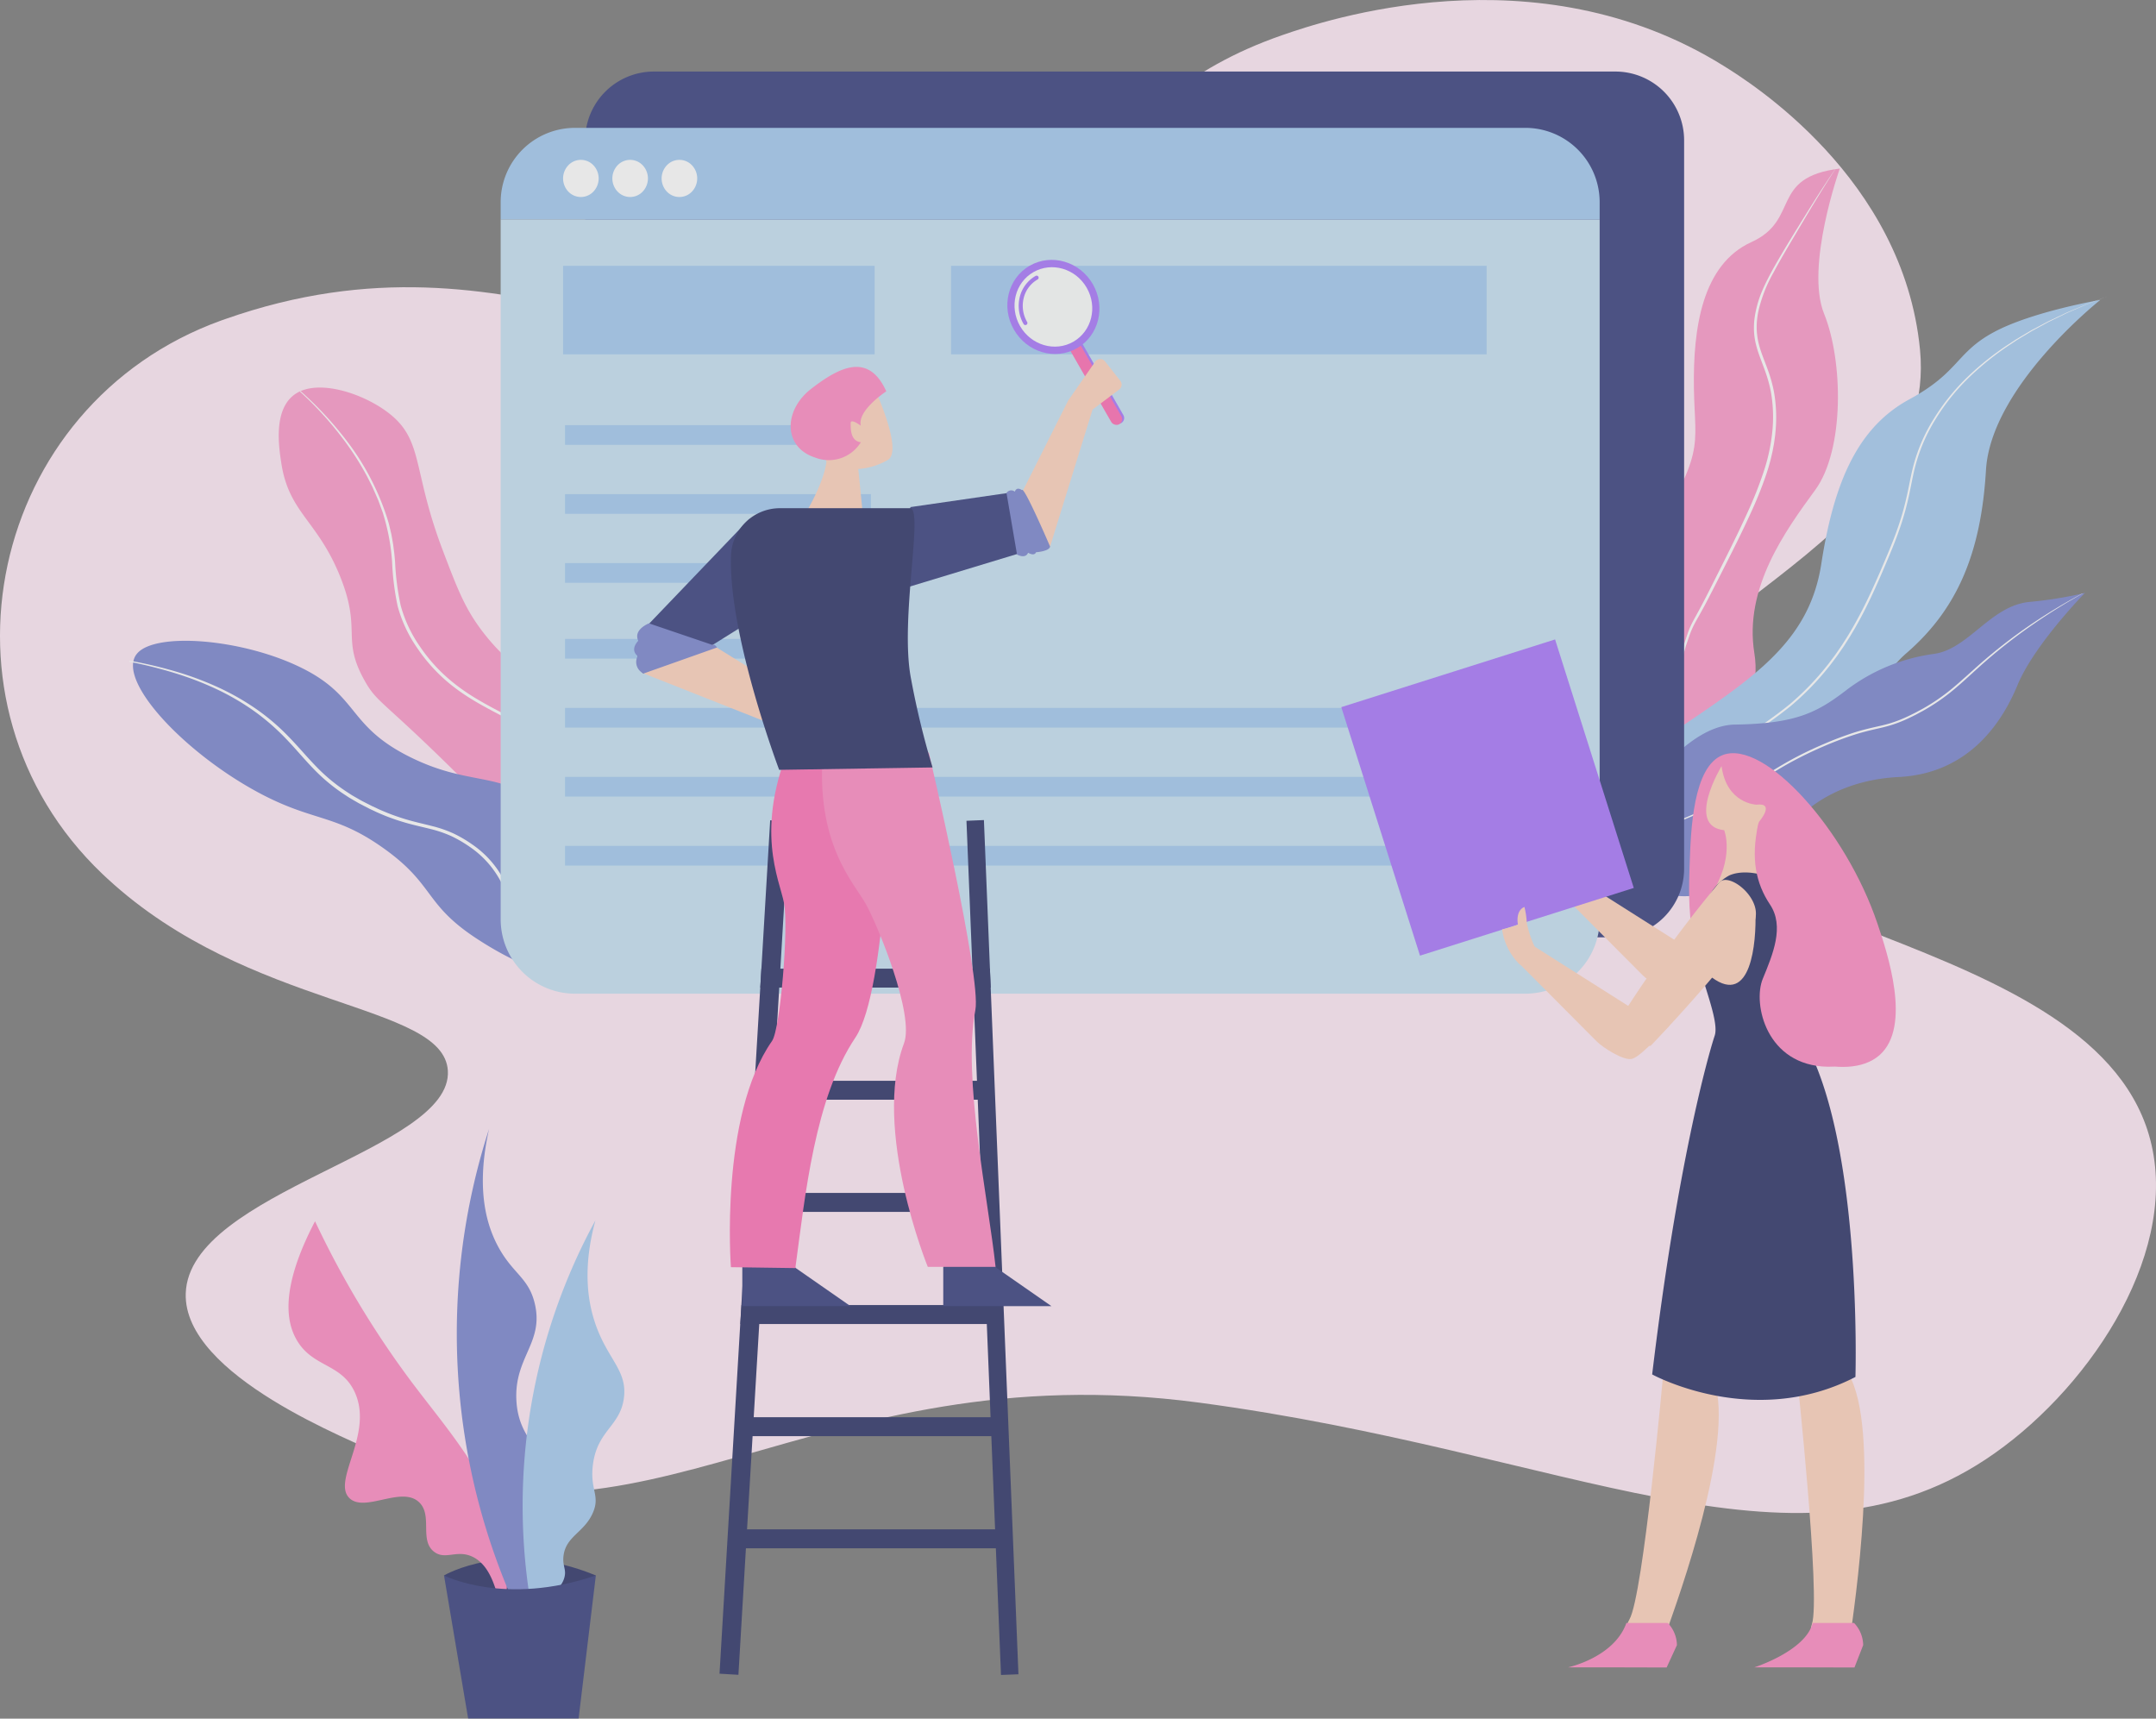 <svg xmlns="http://www.w3.org/2000/svg" width="311.118" height="247.977" viewBox="0 0 311.118 247.977">
  <rect x="0" y="0" width="311.118" height="247.977" fill="#808080" stroke="none"/>
  <g id="Analyzing_results" data-name="Analyzing results" transform="translate(-234.656 -363.314)" opacity="0.81">
    <g id="Background" transform="translate(234.656 363.314)">
      <path id="路径_643" data-name="路径 643" d="M249.407,489.386c-25.765-24.6-16.353-67.735,17.156-79.825l.569-.2c42.6-14.989,66.633,12.508,98.34,0,26.978-10.643,25.737-31.094,54.213-40.975,5.982-2.076,36.514-12.478,63.669,4.413,3.711,2.308,25.968,16.152,28.367,40.975,2.819,29.163-43.859,38.814-41.605,59.256,2.731,24.768,67.814,23.944,75.016,55.474,3.766,16.484-9.631,35.944-23.954,45.388-28.02,18.473-60.054-1.074-113.469-8.2-56.118-7.482-81.256,25.582-117.882,7.565-4.135-2.034-28.747-11.385-28.367-23.324.47-14.775,38.566-20.6,37.823-32.15-.634-9.852-28.54-8.668-49.17-27.737Q249.756,489.719,249.407,489.386Z" transform="translate(-234.656 -363.314)" fill="#ffeaf6"/>
    </g>
    <g id="Plants" transform="translate(253.292 419.234)">
      <path id="路径_644" data-name="路径 644" d="M455.587,664.765c6.457,8.372,13.182,8.54,17.291,14.593,4.211,6.2-4.425,11.446.055,18.722.94,1.527,1.943,2.455,2.413,4.477.846,3.638-.914,7.032-2.835,9.554a1.711,1.711,0,0,1-.933.59c-.037.011-.074.02-.111.027a2.153,2.153,0,0,1-1.172-.08,13.3,13.3,0,0,1-6.508-4.516c-2.142-3.131-.528-5.383-1.042-9.17-.269-1.98-1.085-4.137-12.086-14.936-9.7-9.518-10.413-9.171-12.147-12.238-3.483-6.166-.38-7.211-3.591-15.143-3.274-8.085-7.351-9.1-8.463-16.276-.377-2.436-1.306-8.421,2.569-10.324.03-.015.062-.03.094-.044s.073-.034.111-.05c3.387-1.477,9.1.446,12.558,3.044,5.28,3.968,3.469,8.139,7.982,19.981C451.9,658.576,452.974,661.376,455.587,664.765Z" transform="translate(-404.495 -629.438)" fill="#fd9ecc"/>
      <path id="路径_645" data-name="路径 645" d="M440.65,631.881a49.9,49.9,0,0,1,6.217,6.6,37.008,37.008,0,0,1,6.275,11.7l.236.775c.066.261.124.522.187.783l.186.785.141.79c.043.264.1.527.133.791l.1.793c.077.529.111,1.06.164,1.591a37.736,37.736,0,0,0,.812,6.333,19.125,19.125,0,0,0,2.8,5.942,23.689,23.689,0,0,0,4.721,5.132,28.759,28.759,0,0,0,3,2.117c1.057.655,2.162,1.261,3.277,1.853s2.244,1.172,3.327,1.8a21.3,21.3,0,0,1,3.052,2.088,12.073,12.073,0,0,1,2.33,2.6,12.486,12.486,0,0,1,1.427,2.982,12.31,12.31,0,0,1,.4,1.565,11.125,11.125,0,0,1,.163,1.592,12.924,12.924,0,0,1-.061,1.6c-.056.53-.137,1.059-.233,1.585-.193,1.053-.437,2.1-.616,3.15a19.145,19.145,0,0,0,.632,9.481A37.938,37.938,0,0,0,483,714.631c.7,1.185.61,1.21-.111.026a38.275,38.275,0,0,1-3.818-8.294,19.347,19.347,0,0,1-.731-9.568c.172-1.062.4-2.112.587-3.156.089-.524.165-1.045.215-1.567a13.136,13.136,0,0,0,.045-1.563,11.424,11.424,0,0,0-.167-1.552,11.974,11.974,0,0,0-.395-1.528,12.289,12.289,0,0,0-1.4-2.905,11.821,11.821,0,0,0-2.269-2.517,21.076,21.076,0,0,0-3-2.036c-1.072-.619-2.2-1.195-3.318-1.787s-2.239-1.2-3.312-1.862a29.127,29.127,0,0,1-3.057-2.146,24.064,24.064,0,0,1-4.781-5.228,19.411,19.411,0,0,1-2.829-6.05,37.964,37.964,0,0,1-.8-6.383,30.411,30.411,0,0,0-1.093-6.259l-.226-.77c-.084-.255-.183-.507-.275-.76l-.277-.76c-.048-.127-.089-.255-.143-.379l-.164-.374-.657-1.5-.742-1.473a41.107,41.107,0,0,0-3.639-5.65,49.1,49.1,0,0,0-6.1-6.662C440.575,631.913,440.613,631.9,440.65,631.881Z" transform="translate(-415.914 -631.367)" fill="#fff"/>
      <path id="路径_646" data-name="路径 646" d="M391.368,840.139c4.86,3.935,10.933,3.971,10.732,6.873a3.432,3.432,0,0,1-1.013,2c-.042.045-.082.089-.124.131a11.343,11.343,0,0,1-3.461,2.307c-8.37,3.638-19.8-3.81-21.847-5.139-7.759-5.054-6.036-7.8-13.6-13.149-7.147-5.06-10.182-3.67-18.465-8.244-10.115-5.584-19.233-15.19-17.36-19.242.023-.052.047-.1.074-.148a2.508,2.508,0,0,1,.28-.4c2.658-3.121,15.119-2.137,23.6,2.008,8.547,4.176,6.655,8.438,15.9,12.987,8.031,3.95,12.362,2.165,17.917,6.141C389.972,830.53,385.436,835.336,391.368,840.139Z" transform="translate(-325.431 -766.758)" fill="#808bd1"/>
      <path id="路径_647" data-name="路径 647" d="M403.69,860.175s-11.858-.1-14.053-.663a28.451,28.451,0,0,1-6.163-2.355,10.978,10.978,0,0,1-2.592-1.789,10.2,10.2,0,0,1-1.829-2.346c-.973-1.685-1.583-3.471-2.582-5.064a13.9,13.9,0,0,0-3.993-4.146,18.494,18.494,0,0,0-2.65-1.54,17.222,17.222,0,0,0-3.046-1.035c-1.075-.271-2.193-.515-3.287-.818a32.149,32.149,0,0,1-3.186-1.07c-.505-.214-1.018-.418-1.5-.654l-.737-.344-.716-.368-.714-.37c-.24-.121-.462-.263-.694-.393l-.687-.4c-.232-.132-.443-.284-.666-.425a25.922,25.922,0,0,1-4.712-3.9c-1.383-1.432-2.613-2.94-3.977-4.342a32.751,32.751,0,0,0-4.5-3.9,35.609,35.609,0,0,0-5.364-3.141,45.44,45.44,0,0,0-6.06-2.341,62.748,62.748,0,0,0-6.52-1.638l-.118-.022c.023-.052.047-.1.074-.149l.111.02a63.462,63.462,0,0,1,6.592,1.559,45.574,45.574,0,0,1,6.141,2.3,36.13,36.13,0,0,1,5.462,3.125,31.214,31.214,0,0,1,4.584,3.912c1.385,1.412,2.624,2.915,4,4.329a25.566,25.566,0,0,0,4.663,3.827c.219.138.427.286.655.416l.681.392c.229.128.448.266.687.386l.706.362.709.361.729.337c.481.232.986.431,1.484.64a32.216,32.216,0,0,0,3.123,1.06c1.073.3,2.182.547,3.272.826a17.583,17.583,0,0,1,3.126,1.077,18.574,18.574,0,0,1,2.711,1.588,14.188,14.188,0,0,1,4.071,4.263,22.446,22.446,0,0,1,1.306,2.535c.391.863.767,1.731,1.235,2.56a9.889,9.889,0,0,0,1.749,2.3,10.6,10.6,0,0,0,2.5,1.763,28.066,28.066,0,0,0,6.056,2.381,34.17,34.17,0,0,0,6.785,1.1q.818.057,1.645.073c.631.014,1.264.011,1.9-.005C401.292,860.409,402.492,860.321,403.69,860.175Z" transform="translate(-323.344 -777.558)" fill="#fff"/>
    </g>
    <g id="Plants-2" data-name="Plants" transform="translate(461.24 387.114)">
      <path id="路径_648" data-name="路径 648" d="M1357.108,564.145s-13.567-16.05-4.619-30.241,7.276-14.409,7.137-23.159,1.212-17.877,8.3-21.1,2.549-9.339,12.752-10.608c0,0-5.024,14.144-2.266,20.95s2.952,19.63-1.285,25.43-10.311,14.109-8.779,23.543S1361.25,563.936,1357.108,564.145Z" transform="translate(-1341.773 -478.517)" fill="#fd9ecc"/>
      <path id="路径_649" data-name="路径 649" d="M1386.79,566.476a37.3,37.3,0,0,1-1.763-11.859,31.5,31.5,0,0,1,.678-5.957l.155-.734c.051-.245.128-.483.192-.725l.2-.723.1-.362c.033-.12.079-.237.118-.356l.486-1.418a13.074,13.074,0,0,1,.586-1.367c.223-.441.476-.875.722-1.314s.492-.879.731-1.322c.481-.885.938-1.783,1.395-2.679q1.371-2.686,2.726-5.382c.9-1.8,1.782-3.608,2.618-5.442a57.388,57.388,0,0,0,2.26-5.616l.234-.722c.078-.241.14-.487.21-.73s.141-.486.2-.733l.173-.74.086-.37.07-.374.139-.748c.042-.25.07-.5.106-.754s.074-.5.09-.756a21.368,21.368,0,0,0-.213-6.071,20.116,20.116,0,0,0-.817-2.934c-.335-.955-.727-1.883-1.043-2.826a14.157,14.157,0,0,1-.4-1.429,10.449,10.449,0,0,1-.2-1.461,10.672,10.672,0,0,1,.016-1.477,12.963,12.963,0,0,1,.222-1.468,20.547,20.547,0,0,1,2.182-5.547c.94-1.771,1.969-3.5,2.993-5.228s2.047-3.461,3.094-5.176,2.12-3.416,3.212-5.1q-1.7,2.489-3.321,5.036c-1.078,1.7-2.13,3.411-3.188,5.122q-.788,1.286-1.559,2.584c-.513.865-1.019,1.736-1.5,2.622s-.941,1.786-1.34,2.717a15.555,15.555,0,0,0-.935,2.9,13.169,13.169,0,0,0-.245,1.51,11.053,11.053,0,0,0-.034,1.535,10.352,10.352,0,0,0,.2,1.524,14.483,14.483,0,0,0,.41,1.474c.32.964.708,1.893,1.035,2.836a19.63,19.63,0,0,1,.79,2.874,20.949,20.949,0,0,1,.185,5.943,26.992,26.992,0,0,1-1.308,5.822,56.852,56.852,0,0,1-2.221,5.577c-.826,1.828-1.7,3.635-2.592,5.437s-1.8,3.595-2.7,5.389c-.452.9-.909,1.791-1.379,2.677q-.351.665-.714,1.324c-.24.441-.49.878-.715,1.337a13.459,13.459,0,0,0-.587,1.409l-.475,1.44c-.038.12-.082.239-.115.361l-.1.366-.192.733c-.061.245-.137.487-.186.734l-.149.743a31.445,31.445,0,0,0-.616,6.016,34.783,34.783,0,0,0,.511,6.018l.132.743c.044.248.1.493.152.74.1.494.22.982.341,1.47C1386.182,564.558,1386.465,565.524,1386.79,566.476Z" transform="translate(-1369.7 -476.575)" fill="#fff"/>
      <path id="路径_650" data-name="路径 650" d="M1313.6,657.949a24.38,24.38,0,0,1,10.852-23.827c13.723-9.421,23.145-14.4,25.056-26.8s5.562-19.846,12.739-23.732,6.678-6.744,12.21-9.7,15.309-4.62,15.309-4.62-15.785,12.47-16.5,24.547-4.2,20.126-11.489,26.427-10.044,22.482-25.359,26.65S1313.6,657.949,1313.6,657.949Z" transform="translate(-1313.267 -549.796)" fill="#aacef2"/>
      <path id="路径_651" data-name="路径 651" d="M1312.971,658.083a34.116,34.116,0,0,1,2.44-7.4,27.919,27.919,0,0,1,4.224-6.519c.44-.477.868-.966,1.332-1.418s.941-.893,1.438-1.309a35.709,35.709,0,0,1,3.144-2.3l6.506-4.32c2.167-1.443,4.333-2.887,6.48-4.362q1.612-1.1,3.2-2.239c1.059-.76,2.11-1.533,3.121-2.361a39.676,39.676,0,0,0,5.448-5.621c.211-.249.4-.518.6-.777l.587-.785.558-.805c.187-.268.375-.535.547-.813.353-.549.711-1.1,1.038-1.661.166-.281.338-.558.5-.843l.477-.855c1.261-2.287,2.338-4.666,3.373-7.057,1.018-2.395,2.063-4.79,2.853-7.282.4-1.242.731-2.509,1.012-3.784s.5-2.558.805-3.818a24.685,24.685,0,0,1,2.983-7.138,30.767,30.767,0,0,1,4.837-6.069,40.983,40.983,0,0,1,6.079-4.857l.809-.544.833-.506.834-.5c.279-.166.553-.343.842-.492l1.714-.931.429-.232.439-.213.877-.427.877-.427c.146-.07.292-.144.439-.212l.448-.2,1.788-.78c.593-.271,1.206-.491,1.81-.731l1.819-.709-1.826.691c-.608.234-1.223.448-1.818.713l-1.8.762-.45.191c-.148.066-.294.139-.442.208l-.882.419-.883.419-.441.209-.432.228-1.727.915c-.291.147-.567.321-.849.485l-.842.5-.84.5-.816.538a40.905,40.905,0,0,0-6.134,4.843,30.976,30.976,0,0,0-4.906,6.086,24.512,24.512,0,0,0-3.042,7.2c-.308,1.271-.53,2.555-.814,3.822s-.609,2.523-1.012,3.756c-.789,2.473-1.835,4.856-2.857,7.249-1.038,2.384-2.115,4.752-3.373,7.024l-.472.851c-.158.283-.329.559-.493.839-.323.562-.678,1.106-1.028,1.652-.17.276-.357.541-.542.808l-.552.8-.582.78c-.2.258-.381.525-.591.772a39.4,39.4,0,0,1-5.393,5.586c-1,.823-2.047,1.6-3.1,2.355s-2.122,1.5-3.194,2.241q-3.216,2.212-6.459,4.386l-6.482,4.357a35.812,35.812,0,0,0-3.147,2.325q-.749.633-1.442,1.327c-.465.459-.895.951-1.331,1.436a28.039,28.039,0,0,0-4.177,6.588A34.146,34.146,0,0,0,1312.971,658.083Z" transform="translate(-1312.971 -547.839)" fill="#fff"/>
      <path id="路径_652" data-name="路径 652" d="M1367.642,808.159c2.413-5.322,8.46-10.7,18.25-11.189s14.726-7.386,17.149-13.245,9.745-13.326,9.745-13.326-.094.027-.285.074l-.123.031a60.122,60.122,0,0,1-7.679,1.21c-5.557.581-8.716,6.78-13.665,7.483a26.771,26.771,0,0,0-13.011,5.486c-4.072,3.074-7.166,4.59-15.765,4.72s-16.969,15.326-16.969,15.326q.057.754.173,1.439a.24.24,0,0,0,.007.041C1347.7,819.325,1365.238,813.463,1367.642,808.159Z" transform="translate(-1338.499 -708.658)" fill="#808bd1"/>
      <path id="路径_653" data-name="路径 653" d="M1346.119,806.489q3.573-.922,7.049-2.173a70.5,70.5,0,0,0,9.307-4.164c1.5-.8,2.964-1.674,4.4-2.575s2.88-1.8,4.37-2.6,3.02-1.534,4.581-2.2a49.028,49.028,0,0,1,4.756-1.765c.811-.241,1.629-.452,2.454-.641s1.662-.37,2.48-.63a18.724,18.724,0,0,0,2.387-.938c.389-.178.768-.374,1.149-.563l1.124-.608a28.782,28.782,0,0,0,4.209-2.9c1.317-1.084,2.545-2.258,3.809-3.391a75.792,75.792,0,0,1,7.992-6.285q3.371-2.323,6.961-4.307c-.037.01-.078.02-.123.031q-3.56,1.9-6.925,4.146a75.465,75.465,0,0,0-8.068,6.233l-1.9,1.7-.952.844c-.322.275-.641.554-.969.82a28.65,28.65,0,0,1-4.175,2.863l-1.118.6c-.379.187-.755.381-1.138.554a18.563,18.563,0,0,1-2.353.919c-.8.251-1.628.428-2.458.616s-1.658.4-2.476.64a49.292,49.292,0,0,0-4.786,1.79c-1.564.668-3.1,1.4-4.6,2.22s-2.941,1.718-4.378,2.619-2.889,1.78-4.376,2.594a70.949,70.949,0,0,1-9.241,4.233q-3.443,1.306-7,2.277A.256.256,0,0,0,1346.119,806.489Z" transform="translate(-1339.148 -708.937)" fill="#fff"/>
    </g>
    <g id="Browser" transform="translate(306.905 373.637)">
      <g id="Browser-2" data-name="Browser" transform="translate(12.187 0)">
        <path id="路径_1644" data-name="路径 1644" d="M9.921,0H148.667a9.921,9.921,0,0,1,9.921,9.921V115a9.921,9.921,0,0,1-9.921,9.921H9.921A9.921,9.921,0,0,1,0,115V9.921A9.921,9.921,0,0,1,9.921,0Z" fill="#404884"/>
      </g>
      <g id="组_377" data-name="组 377" transform="translate(0 8.125)">
        <path id="路径_654" data-name="路径 654" d="M578.487,614.935a10.726,10.726,0,0,0,10.727,10.727H726.346a10.727,10.727,0,0,0,10.728-10.727V513.941H578.487Z" transform="translate(-578.487 -500.737)" fill="#c9e3f4"/>
        <path id="路径_655" data-name="路径 655" d="M726.346,451.105H589.214a10.726,10.726,0,0,0-10.727,10.728v2.476H737.074v-2.476A10.727,10.727,0,0,0,726.346,451.105Z" transform="translate(-578.487 -451.105)" fill="#a7cdf2"/>
      </g>
      <g id="组_378" data-name="组 378" transform="translate(9.006 12.743)">
        <path id="路径_656" data-name="路径 656" d="M623.915,478.44a2.5,2.5,0,0,1-1.815-.785,2.761,2.761,0,0,1,0-3.788,2.492,2.492,0,0,1,3.631,0,2.763,2.763,0,0,1,0,3.788A2.5,2.5,0,0,1,623.915,478.44Z" transform="translate(-621.348 -473.082)" fill="#fff"/>
        <path id="路径_657" data-name="路径 657" d="M657.75,478.44a2.5,2.5,0,0,1-1.815-.785,2.762,2.762,0,0,1,0-3.788,2.492,2.492,0,0,1,3.63,0,2.762,2.762,0,0,1,0,3.788A2.5,2.5,0,0,1,657.75,478.44Z" transform="translate(-648.073 -473.082)" fill="#fff"/>
        <path id="路径_658" data-name="路径 658" d="M691.584,478.44a2.5,2.5,0,0,1-1.815-.785,2.762,2.762,0,0,1,0-3.788,2.492,2.492,0,0,1,3.631,0,2.762,2.762,0,0,1,0,3.788A2.5,2.5,0,0,1,691.584,478.44Z" transform="translate(-674.798 -473.082)" fill="#fff"/>
      </g>
      <g id="组_381" data-name="组 381" transform="translate(9.006 28.032)">
        <rect id="矩形_164" data-name="矩形 164" width="44.959" height="12.767" fill="#a7cdf2"/>
        <rect id="矩形_165" data-name="矩形 165" width="77.291" height="12.767" transform="translate(55.982)" fill="#a7cdf2"/>
        <g id="组_379" data-name="组 379" transform="translate(0.281 53.829)">
          <rect id="矩形_166" data-name="矩形 166" width="44.141" height="2.844" fill="#a7cdf2"/>
          <rect id="矩形_167" data-name="矩形 167" width="132.237" height="2.844" transform="translate(0 9.953)" fill="#a7cdf2"/>
          <rect id="矩形_168" data-name="矩形 168" width="132.237" height="2.844" transform="translate(0 19.907)" fill="#a7cdf2"/>
          <rect id="矩形_169" data-name="矩形 169" width="132.237" height="2.844" transform="translate(0 29.86)" fill="#a7cdf2"/>
        </g>
        <g id="组_380" data-name="组 380" transform="translate(0.281 22.984)">
          <rect id="矩形_170" data-name="矩形 170" width="44.141" height="2.844" fill="#a7cdf2"/>
          <rect id="矩形_171" data-name="矩形 171" width="44.141" height="2.844" transform="translate(0 9.953)" fill="#a7cdf2"/>
          <rect id="矩形_172" data-name="矩形 172" width="44.141" height="2.844" transform="translate(0 19.907)" fill="#a7cdf2"/>
        </g>
      </g>
    </g>
    <g id="Plant" transform="translate(276.288 526.19)">
      <g id="组_384" data-name="组 384" transform="translate(22.44 62.057)">
        <path id="路径_664" data-name="路径 664" d="M539.574,1436.147s8.963-5.353,21.91,0l-10.831,13.072Z" transform="translate(-539.574 -1433.768)" fill="#353b6e"/>
      </g>
      <path id="路径_665" data-name="路径 665" d="M464.249,1250.815c-.922-10.628-7.822-17.886-13.818-25.894a134.2,134.2,0,0,1-13.818-23.031c-5,9.58-4.206,14.482-2.615,17.179,2.323,3.938,6.416,3.3,8.341,7.47,2.8,6.064-3.377,12.81-.747,15.312,2.231,2.123,7.573-1.878,10.083.623,1.925,1.918-.036,5.444,2.117,7.1,1.642,1.26,3.308-.388,5.6.747,3.33,1.648,3.491,6.94,4.233,6.847C464.174,1257.095,464.539,1254.157,464.249,1250.815Z" transform="translate(-432.784 -1188.557)" fill="#ff90c6"/>
      <path id="路径_666" data-name="路径 666" d="M557.26,1208.351a96.028,96.028,0,0,1-4.24-69.913c-1.939,8.631-.393,13.895,1.369,17.1,2.113,3.848,4.347,4.391,5.229,8.126,1.331,5.637-2.982,7.7-2.658,13.943.329,6.324,4.919,7.462,6.135,13.53C563.821,1194.76,563.389,1200.354,557.26,1208.351Z" transform="translate(-524.076 -1138.438)" fill="#808bd1"/>
      <path id="路径_667" data-name="路径 667" d="M594.745,1256.572a85.985,85.985,0,0,1,9.337-55.274c-1.871,6.868-1.111,11.716,0,14.939,1.776,5.15,4.642,6.713,4.108,10.706-.55,4.114-3.883,4.638-4.482,9.71-.419,3.556,1.1,4.348,0,6.847-1.251,2.855-3.9,3.352-4.233,6.225-.172,1.472.458,1.9.125,3.113C599.043,1254.858,596.659,1255.959,594.745,1256.572Z" transform="translate(-559.794 -1188.09)" fill="#aacef2"/>
      <path id="路径_668" data-name="路径 668" d="M539.574,1445.091s8.714,4.482,21.91,0l-2.49,20.665H543.06Z" transform="translate(-517.134 -1380.654)" fill="#404884"/>
    </g>
    <g id="Person" transform="translate(428.209 455.571)">
      <path id="路径_659" data-name="路径 659" d="M1328.181,977.719l-.034.057-.024-.051L1312.139,967.6l-2.018,2.625,11.049,11.1c.867.875,3.841,2.79,5.043,2.522,1.115-.249,3.3-2.675,5.253-4.623C1333.358,977.339,1328.181,977.719,1328.181,977.719Z" transform="translate(-1277.689 -932.882)" fill="#ffd5c0"/>
      <g id="Object" transform="translate(0 0)">
        <rect id="矩形_173" data-name="矩形 173" width="32.36" height="37.613" transform="translate(0 9.771) rotate(-17.574)" fill="#ac7dfd"/>
      </g>
      <g id="组_386" data-name="组 386" transform="translate(25.813 16.416)">
        <path id="路径_669" data-name="路径 669" d="M1399.527,880.738c-4.341,1.61-4.654,10.809-4.828,15.931-.188,5.561-.488,14.4,5.7,21.172,5.888,6.446,17.013,10.335,21.7,6.219,4.72-4.147,1.105-14.847-.307-19.028C1417.239,891.559,1405.533,878.511,1399.527,880.738Z" transform="translate(-1370.249 -880.489)" fill="#ff90c6"/>
        <path id="路径_670" data-name="路径 670" d="M1357.057,1293.752s-2.915,32.43-4.919,35.892,4.008,5.648,5.466,1.457,9.838-27.147,6.74-35.892S1357.057,1293.752,1357.057,1293.752Z" transform="translate(-1336.37 -1204.665)" fill="#ffd5c0"/>
        <path id="路径_671" data-name="路径 671" d="M1468.557,1293.043s3.48,32.374,2.191,36.161,4.879,6.479,5.49,2.085,4.5-30.27-.248-38.241S1468.557,1293.043,1468.557,1293.043Z" transform="translate(-1428.646 -1203.559)" fill="#ffd5c0"/>
        <path id="路径_672" data-name="路径 672" d="M1327.206,1480.911l-1.486,3.229h-1.43s-5.374-.018-9.884-.018h-2.915s6.65-1.417,8.421-6.4h5.976A4.717,4.717,0,0,1,1327.206,1480.911Z" transform="translate(-1304.585 -1352.223)" fill="#ff90c6"/>
        <path id="路径_673" data-name="路径 673" d="M1455.109,1480.911l-1.255,3.229h-1.66s-5.374-.018-9.884-.018H1439.4s7.388-2.35,8.421-6.4h5.976A4.713,4.713,0,0,1,1455.109,1480.911Z" transform="translate(-1405.612 -1352.223)" fill="#ff90c6"/>
        <path id="路径_674" data-name="路径 674" d="M1408.57,889.352s-5.241,8.656.379,9.248c0,0,1.616,3.926-1.969,9.418-3.457,5.3,10.373,7.651,11.8,3.985s-2.171-6.92-3.963-9.927-.821-4.711-.821-4.711,2.409-2.794-.4-2.446C1413.594,894.919,1409.291,894.785,1408.57,889.352Z" transform="translate(-1379.51 -887.49)" fill="#ffd5c0"/>
        <path id="路径_675" data-name="路径 675" d="M1380.39,962.816a6.88,6.88,0,0,0-2.684,2.606,16.959,16.959,0,0,0-2.259,5.416c-.847,3.558,3.752,12.36,2.842,15.092s-5.379,18.454-9.023,48.879c0,0,14.575,8.016,29.333.364,0,0,1.114-36.63-8.543-50.294,0,0,1.6-10.042.84-15.759C1390.1,963.175,1383.347,961.474,1380.39,962.816Z" transform="translate(-1350.219 -945.176)" fill="#353b6e"/>
        <path id="路径_676" data-name="路径 676" d="M1296.681,1023.219l-.034.057-.024-.051L1280.64,1013.1l-2.018,2.626,11.049,11.1c.867.875,3.841,2.789,5.044,2.521,1.115-.249,3.3-2.674,5.253-4.623C1301.859,1022.839,1296.681,1023.219,1296.681,1023.219Z" transform="translate(-1278.622 -985.237)" fill="#ffd5c0"/>
        <path id="路径_677" data-name="路径 677" d="M1348.651,985.58s-4.244,5.3,3.152,5.884c0,0,10.507-10.927,14.709-17.441,2.14-3.317-3.384-7.88-4.833-6.094A186.024,186.024,0,0,0,1348.651,985.58Z" transform="translate(-1332.979 -949.238)" fill="#ffd5c0"/>
        <path id="路径_678" data-name="路径 678" d="M1410.775,989.438c.14,4.483-.631,13.658-6.3,9.456S1410.775,989.438,1410.775,989.438Z" transform="translate(-1376.822 -966.545)" fill="#ffd5c0"/>
        <path id="路径_679" data-name="路径 679" d="M1440.175,930.438c-.981,4.623-.35,8.2,1.751,11.347s.421,7.145-1.05,10.717.491,12.538,9.386,12.678,7.214-19.612,3.222-24.025S1440.175,930.438,1440.175,930.438Z" transform="translate(-1405.871 -919.942)" fill="#ff90c6"/>
      </g>
      <path id="路径_680" data-name="路径 680" d="M1271.227,992.481a14.734,14.734,0,0,1-1.466-4.157,10.922,10.922,0,0,0-.33-2.212s-1.274.332-.943,2.544a15.485,15.485,0,0,1-2.282.677,8.779,8.779,0,0,0,2.521,5.043S1272.625,996.57,1271.227,992.481Z" transform="translate(-1243.002 -947.502)" fill="#ffd5c0"/>
    </g>
    <g id="Ladder" transform="translate(338.499 481.64)">
      <path id="路径_681" data-name="路径 681" d="M738.873,926.729l-1.259,21.244-.162,2.732-.8,13.448-.162,2.732-.8,13.448-.162,2.732-.8,13.448-.162,2.732-.8,13.448-.162,2.732-.8,13.448-.162,2.732-1.082,18.254-2.727-.162,2.99-50.451.164-2.732.8-13.448.162-2.732.8-13.448.164-2.732.8-13.448.162-2.732,1.269-21.406Z" transform="translate(-728.846 -926.538)" fill="#353b6e"/>
      <path id="路径_682" data-name="路径 682" d="M905.852,1049.672l-2.519.1-.74-18.283-.111-2.732-.544-13.448-.109-2.732-.544-13.448-.111-2.731-.544-13.448-.109-2.732-.544-13.448-.111-2.732-.544-13.448-.109-2.731-.863-21.33,2.519-.105.868,21.435.109,2.731Z" transform="translate(-862.73 -926.428)" fill="#353b6e"/>
      <rect id="矩形_176" data-name="矩形 176" width="38.664" height="2.732" transform="translate(2.807 102.334)" fill="#353b6e"/>
      <rect id="矩形_177" data-name="矩形 177" width="36.772" height="2.732" transform="translate(2.807 86.155)" fill="#353b6e"/>
      <path id="路径_683" data-name="路径 683" d="M743.24,1259.437h36.426v2.732H743.076Z" transform="translate(-740.086 -1189.463)" fill="#353b6e"/>
      <path id="路径_684" data-name="路径 684" d="M783.275,1182.438v2.732H747.646l.162-2.732Z" transform="translate(-743.696 -1128.643)" fill="#353b6e"/>
      <path id="路径_685" data-name="路径 685" d="M786.877,1105.437v2.732H752.206l.164-2.732Z" transform="translate(-747.297 -1067.823)" fill="#353b6e"/>
      <path id="路径_686" data-name="路径 686" d="M790.021,1031.169H756.776l.162-2.731h32.973Z" transform="translate(-750.907 -1007.003)" fill="#353b6e"/>
    </g>
    <g id="Person-2" data-name="Person" transform="translate(326.163 398.376)">
      <g id="Magnifying_glass" data-name="Magnifying glass" transform="translate(51.384 0)">
        <rect id="矩形_174" data-name="矩形 174" width="1.68" height="18.563" rx="0.84" transform="matrix(0.867, -0.498, 0.498, 0.867, 8.937, 10.302)" fill="#ac7dfd"/>
        <rect id="矩形_175" data-name="矩形 175" width="1.68" height="18.563" rx="0.84" transform="translate(8.646 10.469) rotate(-29.876)" fill="#ff73b7"/>
        <ellipse id="椭圆_43" data-name="椭圆 43" cx="6.573" cy="6.86" rx="6.573" ry="6.86" transform="translate(0 6.549) rotate(-29.876)" fill="#ac7dfd"/>
        <ellipse id="椭圆_44" data-name="椭圆 44" cx="5.547" cy="5.789" rx="5.547" ry="5.789" transform="translate(1.423 6.966) rotate(-29.876)" fill="#fafcfb"/>
        <path id="路径_660" data-name="路径 660" d="M977.3,563.01" transform="translate(-964.143 -556.11)" fill="none" stroke="#ac7dfd" stroke-linecap="round" stroke-linejoin="round" stroke-width="2.798"/>
        <path id="路径_661" data-name="路径 661" d="M935.191,559.715a.294.294,0,0,1-.255-.148,5.236,5.236,0,0,1-.56-3.88,4.828,4.828,0,0,1,2.288-3.062.294.294,0,0,1,.293.51,4.244,4.244,0,0,0-2.01,2.694,4.65,4.65,0,0,0,.5,3.446.294.294,0,0,1-.255.44Z" transform="translate(-930.117 -547.876)" fill="#ac7dfd"/>
        <path id="路径_662" data-name="路径 662" d="M969.6,594.138" transform="translate(-958.057 -580.697)" fill="none" stroke="#ac7dfd" stroke-linecap="round" stroke-linejoin="round" stroke-width="2.798"/>
        <path id="路径_663" data-name="路径 663" d="M977.3,563.01" transform="translate(-964.143 -556.11)" fill="none" stroke="#ac7dfd" stroke-linecap="round" stroke-linejoin="round" stroke-width="2.798"/>
      </g>
      <path id="路径_687" data-name="路径 687" d="M752.155,1224.694l7.893,5.491H744.434v-5.662S747.008,1219.2,752.155,1224.694Z" transform="translate(-728.823 -1076.792)" fill="#404884"/>
      <path id="路径_688" data-name="路径 688" d="M890.151,1224.694l7.893,5.491H882.43v-5.662S885,1219.2,890.151,1224.694Z" transform="translate(-837.822 -1076.792)" fill="#404884"/>
      <path id="路径_689" data-name="路径 689" d="M759.058,861.755s-.481,30.467-5.074,37.317c-5.854,8.729-7.227,22.627-8.665,33.264l-9.3-.131s-1.663-21.784,5.937-32.64c1.2-1.716,2.408-16.423,1.729-19.89s-4.317-10.6,1.01-23.123S759.058,861.755,759.058,861.755Z" transform="translate(-722.053 -784.435)" fill="#ff78ba"/>
      <path id="路径_690" data-name="路径 690" d="M814.606,856.385s7.6,32.362,6.692,37.061c-1.887,9.78,1.888,27.453,2.917,37.061h-9.78S806.35,910.658,811,898.25c1.544-4.118-3.775-16.986-5.491-20.075s-7.378-8.75-6.177-22.305S814.606,856.385,814.606,856.385Z" transform="translate(-772.057 -782.777)" fill="#ff90c6"/>
      <path id="路径_691" data-name="路径 691" d="M929.671,631.624l7.909-15.745,3.927-5.65a.889.889,0,0,1,1.4,0l2.2,2.794a.889.889,0,0,1-.164,1.259l-3.839,2.892-6.156,19.836h0a3.372,3.372,0,0,1-5.333-1.833A7.926,7.926,0,0,1,929.671,631.624Z" transform="translate(-874.95 -593.142)" fill="#ffd5c0"/>
      <path id="路径_692" data-name="路径 692" d="M837.871,702.76l16.014-2.322,3.866,7.726-25.766,7.818Z" transform="translate(-797.977 -664.66)" fill="#404884"/>
      <path id="路径_693" data-name="路径 693" d="M689.3,728.6,673,743.01c-.733.987-.79,5.347.27,5.97l21.349,8.443v-5.49L683.294,744.9l3.337-2.816c3.23-3.445,4.655-7.354,3.162-11.834Z" transform="translate(-671.972 -686.903)" fill="#ffd5c0"/>
      <path id="路径_694" data-name="路径 694" d="M688.613,719.616,673,735.916c-.733.987-.79,5.347.27,5.97l10.025-4.082,4.118-2.574c3.23-3.445,3.874-7.6,2.38-12.075Z" transform="translate(-671.972 -679.809)" fill="#404884"/>
      <path id="路径_695" data-name="路径 695" d="M797.442,636.329s4.407,9.364,2.02,10.649a9.824,9.824,0,0,1-4.223,1.285l.734,7.344s-6.426,2.754-8.262-1.1c0,0,2.571-4.223,2.938-7.344C790.649,647.162,784.773,637.063,797.442,636.329Z" transform="translate(-762.892 -615.658)" fill="#ffd5c0"/>
      <path id="路径_696" data-name="路径 696" d="M787.92,632.406s-1.469-1.124-1.469-.367c0,.918,0,2.571,1.469,2.754a5.424,5.424,0,0,1-6.61,2.2c-4.59-1.469-4.59-6.794-.551-9.915s8.262-5.325,10.833.367C791.592,627.449,787.369,630.2,787.92,632.406Z" transform="translate(-755.206 -606.044)" fill="#ff90c6"/>
      <path id="路径_697" data-name="路径 697" d="M736.61,719.05a7.06,7.06,0,0,1,7.065-6.783h18.758c2.059,0-1.544,16.128.172,24.707a118.285,118.285,0,0,0,3.088,12.7l-22.134.343S736.188,730.5,736.61,719.05Z" transform="translate(-722.629 -674.004)" fill="#353b6e"/>
      <path id="路径_698" data-name="路径 698" d="M681.462,794.453l-9.179-3.117s-2.316.886-1.544,2.516c0,0-1.287,1.229-.086,2.2a1.82,1.82,0,0,0,.858,2.517l10.581-3.746S681.805,794.281,681.462,794.453Z" transform="translate(-670.14 -736.458)" fill="#808bd1"/>
      <path id="路径_699" data-name="路径 699" d="M928.1,699.09s-.73-.587-1.024.22a.807.807,0,0,0-1.2.193l1.516,8.879s1.2.691,1.6-.257c0,0,.882.558,1.149-.074,0,0,1.914-.124,2.023-.823C932.165,707.228,928.362,698.362,928.1,699.09Z" transform="translate(-872.141 -663.433)" fill="#808bd1"/>
    </g>
  </g>
</svg>
